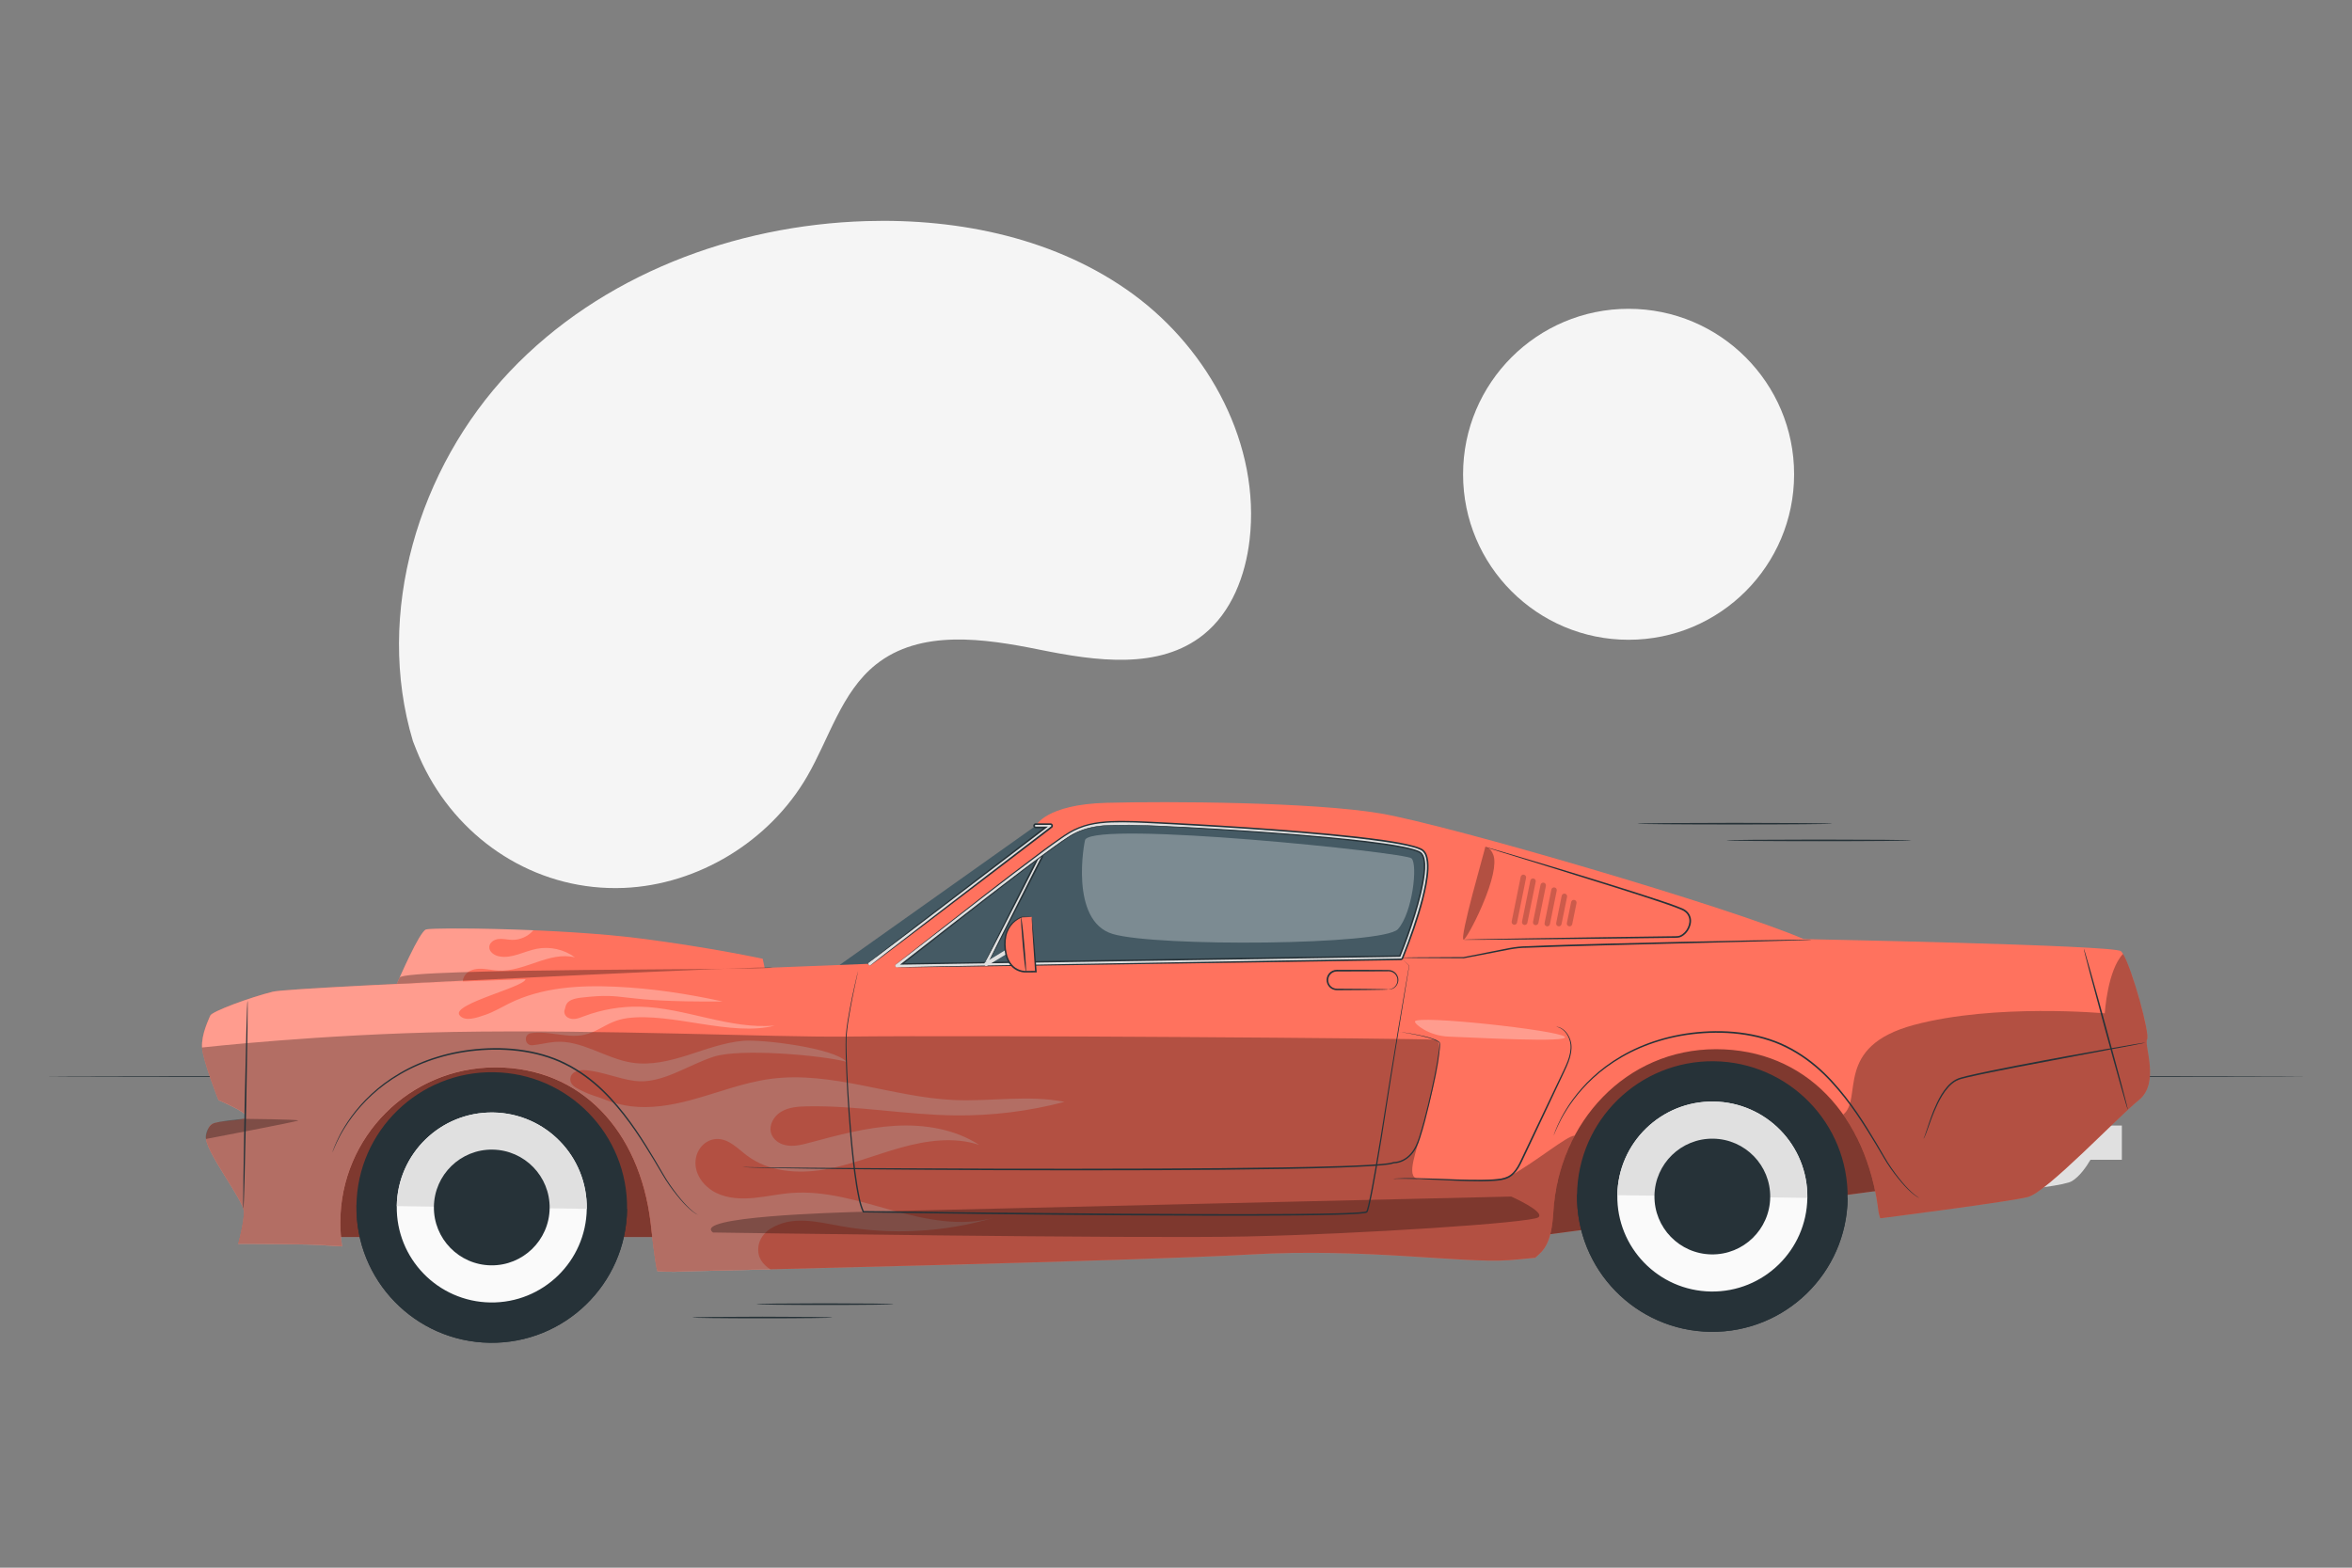 <svg xmlns="http://www.w3.org/2000/svg" viewBox="0 0 750 500"><rect x="0" y="0" width="750" height="500" fill="#808080" stroke="none"/><g id="freepik--background-simple--inject-186"><path d="M131.65,236.33l1.12,2.84c9.47,23.92,31.04,41.03,56.39,43.71,3.26,.34,6.54,.45,9.83,.31,23.63-1,46.41-14.87,58.39-35.56,7.05-12.17,10.94-26.89,21.87-35.64,14.23-11.39,34.58-8.36,52.32-4.77,17.74,3.59,38.11,6.57,52.29-4.88,8.88-7.17,13.29-18.76,14.61-30.16,3.5-30.18-12.8-60.47-37.04-78.27-24.25-17.8-55.25-24.3-85.26-23.39-42.03,1.28-84.51,17.21-113.65,48-29.14,30.8-43.07,77.14-30.86,117.81Z" style="fill:#f5f5f5;"></path><circle cx="519.32" cy="151.27" r="52.78" style="fill:#f5f5f5;"></circle></g><g id="freepik--Floor--inject-186"><path d="M735.7,343.32c0,.14-161.51,.26-360.69,.26s-360.72-.12-360.72-.26,161.47-.26,360.72-.26,360.69,.12,360.69,.26Z" style="fill:#263238;"></path></g><g id="freepik--Lines--inject-186"><g><path d="M284.91,415.95c0,.14-9.78,.26-21.83,.26s-21.83-.12-21.83-.26,9.77-.26,21.83-.26,21.83,.12,21.83,.26Z" style="fill:#263238;"></path><path d="M265.4,420.21c0,.14-9.98,.26-22.3,.26s-22.3-.12-22.3-.26,9.98-.26,22.3-.26,22.3,.12,22.3,.26Z" style="fill:#263238;"></path></g><g><path d="M584.24,262.7c0,.14-13.9,.26-31.05,.26s-31.06-.12-31.06-.26,13.9-.26,31.06-.26,31.05,.12,31.05,.26Z" style="fill:#263238;"></path><path d="M609.43,268.03c0,.14-13.18,.26-29.44,.26s-29.44-.12-29.44-.26,13.18-.26,29.44-.26,29.44,.12,29.44,.26Z" style="fill:#263238;"></path></g></g><g id="freepik--Car--inject-186"><g><g><path d="M676.62,358.99h-38.84v9.37c-6.23,.28-10.99,.51-11.16,.56-.51,.17-10.97,13.14-10.97,13.14,.83-.11,40.82-2.79,45.04-5.35,2.47-1.5,4.59-4.55,5.92-6.82h10v-10.9Z" style="fill:#e0e0e0;"></path><g><polygon points="99.67 394.53 358.77 394.53 487.52 394.53 623.29 376.56 593.15 325.26 102.94 332.55 99.67 394.53" style="fill:#FF725E;"></polygon><polygon points="99.67 394.53 358.77 394.53 487.52 394.53 623.29 376.56 593.15 325.26 102.94 332.55 99.67 394.53" style="opacity:.5;"></polygon></g><polygon points="330.27 263.38 267.42 307.99 280.04 309.59 339.44 263.38 330.27 263.38" style="fill:#455a64;"></polygon><path d="M684.66,331.48c1.05-1.83-5.76-26.19-8.38-28.13-2.62-1.94-101.1-3.83-101.1-3.83-23.57-10.22-113.41-36.41-134.89-40.07-21.48-3.67-68.1-3.93-87.48-3.4-19.38,.52-22.53,7.33-22.53,7.33h4.71l-57.62,44s-183.09,7.07-190.42,8.91c-7.33,1.83-19.38,6.29-19.91,7.6-.52,1.31-2.88,6.02-2.62,10.22s5.24,16.76,5.24,16.76c0,0,8.64,3.67,8.64,4.98s-1.57,1.31-6.55,1.83c-4.98,.52-4.98,.79-6.02,4.71-1.05,3.93,12.05,20.43,12.05,24.1s-1.83,10.22-1.83,10.22c0,0,23.57,0,28.29,.52,.51,.06,2.22,.15,4.86,.29-.39-2.49-.59-5.04-.59-7.64,0-27.32,22.15-49.47,49.47-49.47s45.93,20.27,49.47,49.47c.29,2.39,1.18,11.53,2.13,15.53,4.15,.43,8.25,.09,9.12,.07,8.4-.2,143.8-3.27,180.21-5.37,36.41-2.1,67.31,2.88,82.24,1.83,1.73-.12,4.63-.39,8.39-.77,2.93-2.49,5.2-4.68,5.8-14.7,1.71-28.58,23.21-51.84,51.84-51.84s48.13,21.24,51.84,51.84c.06,.52,.27,1.24,.55,2.1,8.77-1.13,41.89-5.44,47.11-6.8,6.02-1.57,28.55-25.41,35.36-30.91,6.81-5.5,1.57-17.55,2.62-19.38Z" style="fill:#FF725E;"></path><g style="opacity:.3;"><path d="M241.82,397.63c.32-2.34,1.75-4.38,3.74-5.66,6.88-4.43,14.99-2.28,22.59-.91,16.18,2.91,33.04,1.98,48.8-2.69-10.55,2.98-21.82,.59-32.39-2.33-10.57-2.92-21.31-6.4-32.24-5.55-4,.31-7.94,1.2-11.94,1.58-4,.37-8.17,.2-11.81-1.52-4.28-2.02-7.65-6.53-6.61-11.42,.71-3.33,3.51-5.92,6.92-5.86,3.69,.06,6.46,3.16,9.41,5.36,6.81,5.09,16.02,5.81,24.4,4.41s16.31-4.7,24.49-6.99c8.18-2.29,17.03-3.56,25.09-.88-7.79-5.07-17.45-6.63-26.74-6.11-9.28,.52-18.34,2.97-27.32,5.38-2.61,.7-5.31,1.4-7.99,.74-.93-.23-1.82-.65-2.56-1.25-3.65-2.95-1.67-7.54,1.52-9.4,2.42-1.42,5.35-1.61,8.15-1.67,15.78-.32,31.45,2.71,47.23,2.89,11.75,.14,23.53-1.32,34.89-4.32-11.55-2.28-23.49-.07-35.25-.59-19.68-.87-38.97-9.36-58.5-6.74-8.76,1.17-17.06,4.54-25.61,6.81-6.14,1.63-12.62,2.71-18.97,1.92-2.46-.3-5.82-1.13-7.96-2.02-3.3-1.37-4.23-1.22-7.93-3.07-1.75-.87-3.54-1.78-3.36-3.73,.22-2.36,3-2.87,5.14-2.66,5.18,.5,10.06,2.66,15.21,3.38,8.69,1.21,17.06-5.05,25.42-7.72,8.36-2.67,33.8-.54,42.3,1.63-4.12-4.45-26.9-7.19-32.94-6.68-6.04,.51-11.8,2.7-17.58,4.54-5.78,1.84-11.87,3.35-17.87,2.43-8.47-1.3-16.09-7.33-24.63-6.62-2.31,.19-4.79,.84-7.13,1.06-2.48,.23-2.94-3.51-.47-3.85,1.18-.17,2.4-.2,3.58-.15,3.31,.15,6.58,.92,9.89,.99,7.45,.18,9.83-4.64,17.21-5.63,14.07-1.9,33.34,6.01,47.07,2.36-14.47,1.3-28.5-5.69-43.03-6.02-6.07-.14-12.17,.91-17.85,3.06-1.61,.61-3.34,1.33-5.02,.47-.96-.49-1.5-1.63-1.08-2.63,.44-1.04-.07-3.17,5.19-3.78,15.76-1.82,9.76,1.52,45.12,1.22-11.31-2.48-22.57-4.18-34.14-4.71-11.57-.53-23.57,.2-33.94,5.36-2.51,1.25-4.92,2.71-7.57,3.61-2.65,.9-6.47,2.32-8.21,.13-2.94-3.7,23.37-9.59,20.87-11.87-40.41,1.78-77.22,3.58-80.43,4.38-7.33,1.83-19.38,6.29-19.91,7.6-.52,1.31-2.88,6.02-2.62,10.22s5.24,16.76,5.24,16.76c0,0,8.64,3.67,8.64,4.98s-1.57,1.31-6.55,1.83c-4.98,.52-4.98,.79-6.02,4.71-1.05,3.93,12.05,20.43,12.05,24.1s-1.83,10.22-1.83,10.22c0,0,23.57,0,28.29,.52,.51,.06,2.22,.15,4.86,.29-.39-2.49-.59-5.04-.59-7.64,0-27.32,22.15-49.47,49.47-49.47s45.93,20.27,49.47,49.47c.29,2.39,1.18,11.53,2.13,15.53,4.15,.43,8.25,.09,9.12,.07,2.12-.05,12.31-.28,26.95-.64-2.42-1.56-4.28-3.82-3.82-7.21Z" style="fill:#fff;"></path></g><g style="opacity:.3;"><path d="M454.01,375.97c-6,1.01-3.5-5.26-.76-15,3.49-12.41,8.13-29.14,4.26-29.38-6.91-.42-144.4-1.48-187.71-.98-22.96,.27-77.52-2.33-125.39-1.48-42.43,.75-79.99,4.96-79.99,4.96,.26,4.19,5.24,16.76,5.24,16.76,0,0,8.64,3.67,8.64,4.98s-1.57,1.31-6.55,1.83c-4.98,.52-4.98,.79-6.02,4.71s12.05,20.43,12.05,24.1-1.83,10.22-1.83,10.22c0,0,23.57,0,28.29,.52,.51,.06,2.22,.15,4.86,.29-.39-2.49-.59-5.04-.59-7.64,0-27.32,22.15-49.47,49.47-49.47s45.93,20.27,49.47,49.47c.29,2.39,1.18,11.53,2.13,15.53,4.15,.43,8.25,.09,9.12,.07,8.5-.2,143.8-3.27,180.21-5.37,36.41-2.1,67.31,2.88,82.24,1.83,1.73-.12,4.63-.39,8.39-.77,2.93-2.49,5.2-4.68,5.8-14.7,.52-8.76,2.91-17.03,6.79-24.27-2.64,.15-11.83,8-20.76,13.01-3.97,2.23-25.98,.53-27.34,.76Z"></path><path d="M599.57,388.57c8.77-1.13,41.89-5.44,47.11-6.8,6.02-1.57,28.55-25.41,35.36-30.91,6.81-5.5,1.57-17.55,2.62-19.38,.96-1.68-4.71-22.39-7.67-27.24-4.98,5.18-5.83,18.96-5.83,18.96,0,0-35.02-3.23-60.83,3.69-25.8,6.91-16.13,23.5-22.58,28.59h0c5.92,8.41,9.81,18.98,11.26,30.98,.06,.52,.27,1.24,.55,2.1Z"></path></g><path d="M227.38,393.09s134.51,2.04,170.18,1.27c35.67-.76,90.7-4.33,92.99-6.11,2.29-1.78-8.66-6.62-8.66-6.62,0,0-197.7,4.6-206.61,4.85-8.92,.25-54.77,1.52-47.9,6.62Z" style="opacity:.3;"></path><path d="M446.48,329.14s.35,.02,1.02,.12c.67,.09,1.66,.24,2.96,.47,1.29,.23,2.88,.53,4.73,1.01,.92,.26,1.91,.53,2.91,1.02,.24,.14,.5,.25,.73,.45,.11,.09,.25,.16,.31,.36,.04,.16,.06,.31,.06,.46,.02,.6-.04,1.19-.1,1.81-.59,4.9-1.81,10.77-3.38,17.49-.81,3.35-1.68,6.93-2.88,10.63-.59,1.84-1.37,3.77-2.78,5.33-1.38,1.55-3.38,2.7-5.63,2.76l.1-.02c-1.36,.44-2.69,.5-4.06,.65-1.37,.13-2.75,.22-4.16,.3-2.81,.16-5.69,.28-8.63,.39-5.89,.21-12.03,.34-18.39,.46-12.72,.22-26.3,.33-40.39,.39-36.48,.14-69.51-.06-93.41-.29-11.95-.12-21.62-.25-28.31-.38-3.33-.08-5.92-.14-7.69-.19-.87-.04-1.53-.07-2-.09-.45-.03-.68-.07-.68-.07,.32,0,1.06,.02,2.68,.06,1.78,.02,4.37,.05,7.69,.09,6.7,.05,16.37,.12,28.31,.21,23.9,.13,56.93,.28,93.41,.14,14.09-.06,27.67-.16,40.38-.37,6.36-.11,12.5-.23,18.38-.43,2.94-.1,5.82-.21,8.62-.37,1.4-.08,2.78-.17,4.14-.29,1.34-.14,2.74-.23,3.93-.61l.06-.02h.04c2.05-.05,4-1.13,5.31-2.61,1.35-1.49,2.11-3.35,2.71-5.18,1.2-3.68,2.09-7.25,2.92-10.59,1.59-6.7,2.85-12.57,3.47-17.44,.06-.61,.13-1.2,.11-1.77,0-.14-.02-.28-.05-.4-.01-.09-.13-.18-.24-.26-.2-.18-.45-.3-.68-.43-.97-.48-1.96-.76-2.87-1.03-1.83-.5-3.42-.82-4.71-1.07-1.28-.23-2.26-.4-2.94-.53-.67-.11-1.01-.18-1.01-.18Z" style="fill:#263238;"></path><path d="M442.77,315.59c-.03-.08,.81,.07,1.82-.74,.48-.4,.95-1.09,1.02-1.98,.08-.88-.29-1.95-1.22-2.58-.45-.32-1.02-.5-1.62-.5-.64,0-1.31,0-1.99,.01-1.38,0-2.85,.02-4.4,.02-3.11,0-6.51,.01-10.09,.02-.82,0-1.61,.38-2.12,1-.51,.62-.72,1.44-.59,2.2,.12,.76,.58,1.45,1.21,1.85,.31,.2,.66,.34,1.02,.4,.35,.07,.74,.04,1.13,.05,3.08,.02,5.87,.04,8.24,.06l5.55,.08c.61,.02,1.11,.04,1.51,.05,.35,.02,.53,.03,.53,.05s-.18,.04-.53,.05c-.4,.01-.9,.03-1.51,.05-1.39,.02-3.27,.05-5.55,.08-2.37,.02-5.15,.03-8.24,.06-.38,0-.78,.03-1.22-.05-.42-.07-.84-.23-1.21-.47-.74-.47-1.29-1.28-1.44-2.18-.16-.9,.09-1.89,.69-2.62,.6-.73,1.54-1.19,2.52-1.19,3.57,0,6.98,.01,10.09,.02,1.55,0,3.02,.02,4.4,.02,.69,0,1.35,.01,1.99,.02,.68,.01,1.33,.23,1.83,.6,1.03,.73,1.42,1.95,1.3,2.91-.11,.98-.66,1.71-1.19,2.11-.54,.41-1.07,.55-1.41,.59-.35,.05-.53,0-.53,0Z" style="fill:#263238;"></path><path d="M451.19,325.79c-.21,.73,4.41,4.66,10.94,4.84,6.54,.18,39.22,2.1,36.79,0-2.43-2.1-47.12-6.97-47.73-4.84Z" style="fill:#fff; opacity:.3;"></path><path d="M444.2,375.98s.08-.02,.24-.04c.19-.02,.42-.03,.7-.06,.61-.05,1.52-.08,2.68-.12,2.33-.05,5.71,0,9.88,.16,4.17,.13,9.12,.41,14.62,.38,1.37-.02,2.78-.06,4.21-.16,1.42-.1,2.89-.27,4.2-.9,1.31-.61,2.32-1.76,3.1-3.07,.78-1.3,1.4-2.76,2.09-4.19,2.73-5.74,5.33-11.21,7.7-16.19,1.19-2.48,2.32-4.85,3.37-7.06,1.04-2.22,2.1-4.25,2.85-6.17,.75-1.92,1.12-3.79,.95-5.41-.18-1.62-.83-2.93-1.55-3.82-.73-.89-1.52-1.36-2.08-1.59-.56-.24-.89-.27-.88-.31,0,0,.33,0,.92,.21,.58,.2,1.42,.66,2.19,1.56,.76,.9,1.47,2.23,1.68,3.91,.2,1.68-.16,3.62-.9,5.58-.74,1.97-1.78,4-2.81,6.23-1.04,2.22-2.16,4.59-3.33,7.08-2.36,4.99-4.95,10.46-7.66,16.21-.69,1.43-1.31,2.88-2.12,4.23-.8,1.34-1.89,2.59-3.32,3.26-1.42,.67-2.95,.83-4.38,.93-1.44,.1-2.86,.13-4.24,.15-5.52,0-10.48-.32-14.64-.5-4.16-.2-7.53-.32-9.86-.33-1.16,0-2.07,0-2.68,.02-.28,0-.51,0-.7,0-.16,0-.24,0-.24-.02Z" style="fill:#263238;"></path><path d="M446.7,305.45s.23,.2,.68,.62c.45,.43,1.11,1.06,1.99,1.89l.02,.02v.03c-1.21,7.6-4.56,27.29-8.77,54.68-.57,3.42-1.16,6.95-1.77,10.6-.64,3.64-1.28,7.4-2.16,11.22-.12,.48-.23,.96-.39,1.44-.04,.12-.06,.24-.13,.37l-.09,.19-.05,.1s-.11,.11-.15,.13c-.3,.13-.54,.16-.79,.2-1,.15-2,.21-3,.27-2.01,.12-4.04,.18-6.09,.24-4.11,.11-8.31,.17-12.6,.21-17.15,.16-35.67,.08-54.98-.04-30.56-.21-59.12-.57-83.14-.93h-.14l-.05-.12c-1.21-2.75-1.6-5.6-2.1-8.35-.45-2.76-.79-5.47-1.08-8.12-.59-5.29-1-10.32-1.32-15.04-.32-4.73-.57-9.15-.73-13.25-.15-4.1-.29-7.85-.17-11.26,.26-3.4,.84-6.38,1.31-8.98,.49-2.59,.96-4.78,1.36-6.56,.41-1.76,.72-3.11,.93-4.04,.22-.91,.36-1.38,.36-1.38,0,0-.09,.48-.29,1.39-.2,.93-.49,2.29-.87,4.06-.37,1.78-.82,3.97-1.29,6.57-.45,2.59-1.01,5.58-1.25,8.96-.1,3.38,.06,7.15,.23,11.23,.18,4.09,.44,8.51,.78,13.24,.34,4.72,.76,9.75,1.36,15.02,.3,2.64,.65,5.34,1.1,8.09,.49,2.72,.91,5.61,2.07,8.22l-.19-.12c24.02,.31,52.58,.64,83.14,.85,19.31,.12,37.82,.21,54.97,.07,4.29-.04,8.49-.09,12.59-.2,2.05-.05,4.08-.12,6.08-.23,1-.06,1.99-.12,2.96-.26,.23-.03,.49-.09,.64-.15,.01,0,0,0,0,0,0,0,.07,.08,.11,.09-.23-.17-.06-.07-.1-.11l.02-.04,.07-.15c.05-.09,.08-.22,.12-.33,.15-.45,.27-.93,.38-1.4,.88-3.8,1.53-7.56,2.18-11.19,.62-3.64,1.22-7.18,1.8-10.59,4.28-27.37,7.74-47.06,9.06-54.63l.02,.05c-.86-.85-1.51-1.49-1.95-1.93-.43-.43-.64-.66-.64-.66Z" style="fill:#263238;"></path><path d="M65.69,363.26s29.01-5.51,29.38-5.88-17.48-.54-17.48-.54c0,0-8.29,.74-9.79,1.59-1.5,.85-2.44,3.45-2.11,4.83Z" style="opacity:.3;"></path><g><path d="M113.66,384.5c-.34,23.83,18.7,43.43,42.53,43.77,23.83,.34,43.43-18.7,43.77-42.53,.34-23.83-18.7-43.43-42.53-43.77-23.83-.34-43.43,18.7-43.77,42.53Z" style="fill:#263238;"></path><path d="M113.67,384.38s0,.07,0,.11c-.34,23.83,18.7,43.43,42.53,43.77,23.83,.34,43.43-18.7,43.77-42.53,0-.04,0-.07,0-.11l-86.29-1.24Z" style="fill:#263238;"></path><path d="M126.52,384.68c-.24,16.73,13.13,30.49,29.86,30.73,16.73,.24,30.49-13.13,30.73-29.86,.24-16.73-13.13-30.49-29.86-30.73-16.73-.24-30.49,13.13-30.73,29.86Z" style="fill:#fafafa;"></path><path d="M157.25,354.82c-16.73-.24-30.49,13.13-30.73,29.86l60.59,.87c.24-16.73-13.13-30.49-29.86-30.73Z" style="fill:#e0e0e0;"></path><path d="M138.36,384.85c-.15,10.19,8,18.57,18.19,18.72,10.19,.15,18.57-8,18.72-18.19,.15-10.19-8-18.57-18.19-18.72-10.19-.15-18.57,8-18.72,18.19Z" style="fill:#263238;"></path></g><g><circle cx="546.03" cy="381.62" r="43.15" transform="translate(157.76 922.95) rotate(-89.3)" style="fill:#263238;"></circle><path d="M502.88,380.89s0,.07,0,.11c-.34,23.83,18.7,43.43,42.53,43.77,23.83,.34,43.43-18.7,43.77-42.53,0-.04,0-.07,0-.11l-86.29-1.24Z" style="fill:#263238;"></path><path d="M515.73,381.19c-.24,16.73,13.13,30.49,29.86,30.73,16.73,.24,30.49-13.13,30.73-29.86,.24-16.73-13.13-30.49-29.86-30.73-16.73-.24-30.49,13.13-30.73,29.86Z" style="fill:#fafafa;"></path><path d="M546.46,351.33c-16.73-.24-30.49,13.13-30.73,29.86l60.59,.87c.24-16.73-13.13-30.49-29.86-30.73Z" style="fill:#e0e0e0;"></path><path d="M527.57,381.36c-.15,10.19,8,18.57,18.19,18.72,10.19,.15,18.57-8,18.72-18.19,.15-10.19-8-18.57-18.19-18.72-10.19-.15-18.57,8-18.72,18.19Z" style="fill:#263238;"></path></g><path d="M222.64,387.5s-.12-.05-.36-.17c-.24-.11-.57-.32-1-.61-.84-.59-1.99-1.59-3.32-3.01-1.32-1.43-2.84-3.28-4.44-5.54-1.63-2.24-3.11-5.03-4.92-7.99-3.6-5.92-7.96-13.02-14.19-19.75-3.11-3.36-6.76-6.55-11.02-9.12-1.04-.68-2.16-1.24-3.29-1.81-1.12-.59-2.3-1.07-3.49-1.54-2.4-.91-4.91-1.63-7.5-2.13-5.18-1.02-10.38-1.22-15.34-.9-4.97,.33-9.73,1.19-14.11,2.53-8.79,2.62-15.96,7.09-21.04,11.78-5.12,4.69-8.23,9.46-10.09,12.85-.9,1.72-1.53,3.09-1.93,4.03-.19,.45-.34,.81-.45,1.07-.1,.24-.16,.36-.17,.36,0,0,.6-2.08,2.37-5.55,1.81-3.43,4.89-8.27,10.02-13.02,5.08-4.76,12.29-9.31,21.15-11.97,4.41-1.36,9.2-2.24,14.21-2.58,5-.34,10.25-.14,15.48,.9,2.62,.51,5.16,1.24,7.58,2.16,1.21,.48,2.41,.96,3.53,1.56,1.14,.58,2.27,1.15,3.33,1.84,4.31,2.61,7.98,5.84,11.1,9.23,6.25,6.8,10.59,13.94,14.15,19.89,1.8,2.98,3.25,5.77,4.85,8.01,1.57,2.27,3.05,4.12,4.35,5.57,1.3,1.44,2.42,2.45,3.23,3.07,.81,.62,1.31,.83,1.29,.87Z" style="fill:#263238;"></path><path d="M495.42,362.16s.6-2.08,2.37-5.56c1.81-3.43,4.89-8.27,10.02-13.03,5.08-4.76,12.29-9.31,21.15-11.97,4.41-1.36,9.2-2.24,14.21-2.58,5-.34,10.24-.14,15.47,.89,2.62,.51,5.16,1.24,7.59,2.16,1.21,.48,2.41,.96,3.54,1.56,1.14,.58,2.27,1.15,3.33,1.84,4.31,2.61,7.98,5.84,11.1,9.23,6.26,6.8,10.59,13.94,14.15,19.89,1.8,2.98,3.25,5.77,4.85,8.01,1.57,2.26,3.05,4.12,4.35,5.56,1.3,1.44,2.42,2.45,3.23,3.07,.81,.62,1.31,.83,1.29,.87,0,0-.12-.05-.36-.17-.24-.11-.57-.32-1-.61-.84-.59-1.99-1.59-3.32-3.01-1.32-1.43-2.84-3.28-4.44-5.53-1.63-2.24-3.11-5.03-4.92-7.99-3.6-5.92-7.96-13.02-14.19-19.76-3.11-3.36-6.76-6.55-11.02-9.12-1.05-.68-2.17-1.24-3.29-1.81-1.12-.59-2.3-1.07-3.49-1.54-2.4-.91-4.91-1.63-7.5-2.13-5.18-1.02-10.37-1.22-15.34-.9-4.97,.33-9.73,1.19-14.1,2.53-8.79,2.62-15.96,7.09-21.04,11.78-5.12,4.69-8.23,9.46-10.09,12.85-.9,1.72-1.53,3.09-1.93,4.03-.19,.45-.34,.81-.45,1.07-.1,.24-.16,.36-.17,.36Z" style="fill:#263238;"></path><path d="M78.93,319.18c.14,0-.04,14.86-.4,33.19-.37,18.33-.78,33.19-.92,33.18-.14,0,.04-14.86,.4-33.19,.37-18.33,.78-33.18,.92-33.18Z" style="fill:#263238;"></path><g><path d="M126.52,313.8c.61-1.22,7.19-16.68,9.34-17.35,2.15-.68,42.64-.46,68.65,2.9,22.51,2.91,38.7,6.44,38.7,6.44l.78,3.66-117.47,4.36Z" style="fill:#FF725E;"></path><g style="opacity:.3;"><path d="M149.07,310.18c1.31-1.03,3.08-1.28,4.74-1.2,1.66,.09,3.3,.48,4.97,.58,8.39,.51,16.41-6.27,24.57-4.21-3.46-2.55-8.02-3.57-12.24-2.73-4.05,.81-7.98,3.23-12.02,2.39-1.54-.32-3.19-1.48-3.07-3.05,.1-1.4,1.58-2.33,2.98-2.48,1.4-.15,2.79,.24,4.19,.28,2.61,.09,5.22-1.08,6.91-3.07-17.65-.74-32.95-.66-34.24-.25-2.15,.68-8.73,16.14-9.34,17.35l21.06-.78c.06-1.08,.64-2.16,1.5-2.84Z" style="fill:#fff;"></path></g><path d="M126.52,313.8c.24,0,121.96-6.01,119.71-5.18s-117.42,.1-118.79,3.16c-.45,1.01-.92,2.03-.92,2.03Z" style="opacity:.3;"></path></g><path d="M684.05,332.55s-.28,.09-.82,.2c-.59,.12-1.38,.28-2.38,.48-2.12,.4-5.11,.97-8.77,1.66-7.45,1.41-17.66,3.34-28.94,5.48-5.64,1.1-11.03,2.15-15.87,3.27-1.2,.32-2.41,.53-3.41,1.07-1.02,.53-1.86,1.3-2.59,2.1-1.46,1.63-2.47,3.44-3.3,5.12-1.64,3.38-2.58,6.29-3.3,8.27-.35,.99-.64,1.76-.88,2.27-.22,.52-.46,.72-.48,.7,0,0,.04-.06,.12-.18,.07-.12,.16-.31,.26-.57,.2-.51,.46-1.29,.78-2.29,.66-2,1.55-4.93,3.16-8.36,.82-1.7,1.82-3.55,3.31-5.24,.75-.83,1.62-1.65,2.7-2.22,1.09-.59,2.31-.81,3.51-1.14,4.86-1.15,10.24-2.21,15.89-3.32,11.3-2.19,21.55-4.02,28.97-5.33,3.68-.63,6.67-1.14,8.8-1.5,1-.16,1.8-.28,2.4-.38,.55-.08,.84-.11,.84-.1Z" style="fill:#263238;"></path><path d="M678.53,353.97c-.14,.04-3.4-11.44-7.28-25.64-3.88-14.2-6.92-25.74-6.78-25.78s3.4,11.44,7.28,25.64c3.88,14.2,6.92,25.74,6.78,25.78Z" style="fill:#263238;"></path></g><path d="M577.5,299.73s-.11,.02-.34,.03c-.25,.01-.58,.03-.99,.05-.91,.03-2.19,.07-3.82,.13-3.35,.09-8.14,.22-14.05,.38-11.89,.3-28.26,.72-46.34,1.18-8.85,.24-17.3,.45-24.98,.78-3.85-.02-7.39,.95-10.78,1.55-3.37,.65-6.51,1.25-9.4,1.8h-.04c-6.17-.03-11.17-.06-14.67-.08-1.71-.02-3.04-.04-3.99-.05-.43-.01-.78-.02-1.04-.03-.23,0-.35-.02-.35-.03s.12-.02,.35-.03c.26,0,.6-.02,1.04-.03l3.99-.05c3.5-.02,8.5-.05,14.67-.08h-.04c2.88-.57,6.03-1.19,9.39-1.86,3.36-.61,6.95-1.6,10.84-1.6,7.7-.35,16.14-.58,24.99-.82,18.1-.48,34.49-.81,46.35-1.03,5.91-.09,10.7-.17,14.05-.22,1.63-.01,2.91-.02,3.82-.03,.41,0,.74,0,.99,0,.22,0,.34,.01,.34,.02Z" style="fill:#263238;"></path><g><path d="M277.36,307.91c-.16,0-.31-.07-.42-.21-.18-.23-.13-.56,.1-.74l56.39-43.06h-3.16c-.29,0-.53-.24-.53-.53s.24-.53,.53-.53h4.71c.23,0,.43,.14,.5,.36,.07,.21,0,.45-.18,.59l-57.62,44c-.09,.07-.21,.11-.32,.11Z" style="fill:#e0e0e0;"></path><path d="M277.36,307.91s.15,.01,.35-.17l.92-.74c.84-.66,2.04-1.6,3.58-2.8,3.15-2.43,7.66-5.91,13.23-10.21,5.6-4.3,12.27-9.41,19.66-15.09,3.7-2.83,7.59-5.81,11.62-8.89,2.02-1.54,4.07-3.11,6.15-4.7,.52-.4,1.04-.8,1.57-1.2,.24-.19,.57-.43,.74-.57,.12-.13,.06-.36-.1-.42-.05-.03-.23-.01-.4-.02h-1.5c-.67,0-1.34,0-2.01,0h-.91s-.06,0-.09,.02c-.06,.02-.11,.06-.14,.12-.06,.11-.03,.26,.06,.33,.05,.04,.11,.06,.17,.06h.36c.96,0,1.9,0,2.8,0h.77l-.61,.47c-16.09,12.24-30.45,23.18-40.82,31.07-5.17,3.91-9.35,7.06-12.25,9.26-1.43,1.07-2.55,1.9-3.33,2.48-.44,.24-.32,.72-.14,.84,.18,.15,.33,.13,.32,.14,0,0-.14,.05-.35-.1-.1-.08-.2-.22-.21-.42-.02-.19,.12-.42,.32-.55,.77-.6,1.87-1.46,3.27-2.56,2.88-2.23,7.02-5.42,12.16-9.38,10.34-7.93,24.68-18.91,40.72-31.2l.16,.47h-3.17c-.18,0-.36-.07-.5-.18-.28-.23-.37-.67-.18-.98,.09-.16,.23-.29,.4-.35,.08-.03,.18-.05,.27-.05h.92c.67,0,1.34,0,2.01,0h1.75c.08,0,.24,0,.34,.06,.49,.17,.66,.86,.31,1.24-.33,.3-.54,.43-.82,.65-.52,.4-1.05,.8-1.57,1.2-2.08,1.59-4.14,3.16-6.15,4.69-4.04,3.08-7.93,6.04-11.64,8.87-7.42,5.64-14.11,10.72-19.73,15-5.61,4.24-10.16,7.68-13.33,10.08-1.56,1.17-2.79,2.08-3.64,2.72l-.95,.7c-.22,.17-.39,.12-.38,.12Z" style="fill:#263238;"></path></g><g><path d="M286,307.99c.64-.21,50.67-40.07,55.97-42.4,5.3-2.33,9.75-3.18,19.29-2.97,9.54,.21,87.14,4.24,92.23,9.12s-6.78,33.71-6.78,33.71l-160.71,2.54Z" style="fill:#455a64;"></path><g><path d="M314.41,307.91c-.08,0-.16-.02-.24-.06-.26-.13-.36-.44-.23-.7l17.44-34.31c.13-.26,.45-.36,.71-.23,.26,.13,.36,.44,.23,.7l-17.44,34.31c-.09,.18-.28,.29-.47,.29Z" style="fill:#e0e0e0;"></path><path d="M314.41,307.91s.36,.02,.53-.52c.25-.52,.59-1.23,1.02-2.11,.93-1.87,2.23-4.49,3.82-7.7,1.64-3.26,3.58-7.12,5.73-11.39,1.08-2.14,2.22-4.39,3.4-6.72,.59-1.16,1.19-2.35,1.8-3.55,.31-.6,.61-1.21,.92-1.82l.46-.91c.08-.16-.05-.37-.24-.36-.09,0-.18,.05-.22,.12l-.22,.43-.47,.92c-.31,.61-.62,1.22-.92,1.82-.61,1.2-1.22,2.39-1.81,3.55-1.19,2.33-2.33,4.57-3.43,6.71-2.19,4.26-4.16,8.1-5.83,11.34-1.66,3.19-3.01,5.78-3.97,7.63-.45,.9-.91,1.6-1.04,2.06,0,.25,.16,.4,.28,.44,.12,.04,.19,.06,.19,.07s-.07,0-.21-.02c-.13-.03-.35-.19-.37-.49,.02-.32,.23-.57,.38-.93,.17-.36,.37-.76,.59-1.21,.93-1.87,2.23-4.49,3.82-7.7,1.64-3.26,3.58-7.12,5.73-11.4,1.08-2.14,2.22-4.39,3.4-6.72,.59-1.17,1.19-2.35,1.8-3.55,.31-.6,.61-1.21,.92-1.82l.47-.92c.09-.16,.14-.28,.25-.49,.15-.22,.4-.35,.66-.35,.54-.02,.96,.61,.71,1.1l-.47,.93c-.31,.61-.62,1.21-.92,1.82-.61,1.2-1.22,2.39-1.81,3.55-1.19,2.32-2.33,4.57-3.43,6.71-2.19,4.26-4.16,8.1-5.83,11.34-1.66,3.19-3.01,5.78-3.97,7.63-.46,.86-.83,1.55-1.1,2.06-.11,.24-.26,.43-.41,.46-.14,.04-.21,.02-.21,.02Z" style="fill:#263238;"></path></g><g><path d="M286,308.52c-.26,0-.47-.18-.52-.44-.04-.23,.08-.46,.29-.56,.44-.27,4.65-3.57,9.96-7.73,15.32-11.98,40.96-32.04,46-34.67,5.44-2.84,10.42-3.23,19.55-3.03,5.56,.12,87.13,4.05,92.58,9.26,5.2,4.98-5.43,31.3-6.66,34.29-.08,.19-.27,.32-.48,.33l-160.71,2.54h0Zm71.68-45.42c-6.75,0-10.97,.61-15.46,2.95-4.96,2.59-31.55,23.39-45.84,34.57-4.93,3.86-7.44,5.82-8.75,6.82l158.72-2.51c3.33-8.17,10.68-29.06,6.78-32.81-4.73-4.54-78.63-8.68-91.87-8.97-1.27-.03-2.46-.05-3.58-.05Z" style="fill:#e0e0e0;"></path><g><path d="M286,308.52c-.26,0-.47-.18-.52-.44-.04-.23,.08-.46,.29-.56,.44-.27,4.65-3.57,9.96-7.73,15.32-11.98,40.96-32.04,46-34.67,5.44-2.84,10.42-3.23,19.55-3.03,5.56,.12,87.13,4.05,92.58,9.26,5.2,4.98-5.43,31.3-6.66,34.29-.08,.19-.27,.32-.48,.33l-160.71,2.54h0Zm71.68-45.42c-6.75,0-10.97,.61-15.46,2.95-4.96,2.59-31.55,23.39-45.84,34.57-4.93,3.86-7.44,5.82-8.75,6.82l158.72-2.51c3.33-8.17,10.68-29.06,6.78-32.81-4.73-4.54-78.63-8.68-91.87-8.97-1.27-.03-2.46-.05-3.58-.05Z" style="fill:none;"></path><path d="M357.67,263.1s3.42-.09,9.72,.18c6.3,.25,15.49,.71,27.03,1.45,11.54,.77,25.44,1.7,41.13,3.51,3.92,.48,7.95,1,12.05,1.81,1.02,.21,2.05,.44,3.08,.74,.51,.15,1.02,.32,1.53,.53,.48,.2,1.05,.48,1.38,.98,.67,.96,.8,2.11,.88,3.19,.05,1.1-.02,2.2-.14,3.29-.53,4.38-1.72,8.71-3.05,13.08-1.36,4.36-2.91,8.76-4.69,13.16l-.06,.15h-.16c-17.53,.28-36.59,.59-56.38,.91-37.84,.58-73.04,1.13-102.35,1.58h-.65l.51-.39c20.09-15.63,36.69-28.67,48.66-37.3,3-2.12,5.68-4.12,8.41-5.09,2.68-1.04,5.12-1.41,7.08-1.59,1.96-.18,3.48-.2,4.49-.2,1.02,0,1.54,.02,1.54,.02,0,0-.13,.01-.39,.02-.27,0-.65,.02-1.15,.03-1.01,.03-2.52,.06-4.48,.27-1.95,.2-4.37,.59-7.02,1.64-2.69,.98-5.33,2.98-8.33,5.12-11.92,8.68-28.48,21.77-48.54,37.44l-.14-.39c29.3-.48,64.51-1.05,102.34-1.66,19.78-.31,38.85-.61,56.38-.88l-.23,.15c1.77-4.38,3.33-8.77,4.68-13.11,1.33-4.35,2.52-8.68,3.05-12.99,.12-1.08,.19-2.16,.14-3.22-.06-1.04-.21-2.14-.78-2.94-.27-.42-.71-.63-1.19-.84-.48-.2-.97-.36-1.47-.51-1-.29-2.02-.52-3.04-.73-4.07-.82-8.1-1.34-12.01-1.83-15.66-1.84-29.57-2.8-41.1-3.62-11.54-.78-20.72-1.29-27.01-1.59-3.15-.15-5.58-.25-7.22-.27-.81-.02-1.43-.03-1.86-.04-.42-.01-.63-.03-.63-.03Z" style="fill:#263238;"></path><path d="M286,308.52s.33-.02,.99-.04c.66-.02,1.63-.04,2.9-.07,2.56-.05,6.31-.13,11.13-.23,9.68-.17,23.67-.42,40.95-.73,17.29-.29,37.87-.63,60.73-1.02,11.43-.19,23.42-.38,35.86-.58,1.55-.03,3.12-.05,4.68-.08l2.36-.04,1.15-.02c.1-.02,.18-.07,.23-.2l.22-.55c1.18-2.93,2.29-5.91,3.33-8.95,1.03-3.03,2-6.12,2.81-9.26,.79-3.14,1.51-6.35,1.66-9.62,.05-1.54-.03-3.13-.59-4.51-.33-.67-.76-1.24-1.45-1.54-.67-.33-1.41-.57-2.15-.78-2.97-.83-6.03-1.31-9.06-1.78-6.07-.89-12.09-1.52-18.02-2.09-11.86-1.12-23.34-1.93-34.32-2.62-5.49-.32-10.86-.63-16.08-.93-5.22-.25-10.31-.59-15.23-.61-4.9-.02-9.75,.22-14,1.98-2.14,.82-4.02,2.07-5.84,3.33-1.82,1.25-3.58,2.54-5.29,3.79-13.66,10.13-24.71,18.84-32.79,25.08-8.06,6.27-13.13,10.12-14.4,11.08h0c-.28,.14-.32,.44-.26,.6,.06,.18,.17,.27,.26,.31,.18,.08,.23,.05,.23,.06,0,0-.05,.03-.24-.05-.09-.04-.22-.13-.28-.32-.06-.18-.02-.49,.28-.65h0c1.36-1.06,6.3-4.95,14.28-11.22,8.05-6.29,19.06-15.04,32.7-25.21,1.71-1.26,3.46-2.55,5.29-3.81,1.81-1.26,3.73-2.55,5.91-3.38,4.33-1.8,9.24-2.05,14.16-2.04,4.95,0,10.03,.35,15.25,.59,5.23,.27,10.59,.57,16.08,.91,10.98,.68,22.47,1.48,34.34,2.6,5.93,.57,11.96,1.2,18.04,2.09,3.04,.47,6.1,.95,9.13,1.79,.75,.22,1.51,.45,2.24,.81,.76,.33,1.36,1.06,1.69,1.8,.63,1.53,.69,3.16,.64,4.75-.15,3.34-.88,6.56-1.67,9.73-.82,3.16-1.79,6.26-2.83,9.3-1.05,3.04-2.16,6.03-3.35,8.97l-.22,.55c-.08,.24-.35,.49-.64,.52l-1.21,.02-2.36,.04c-1.57,.02-3.13,.05-4.68,.07-12.44,.19-24.43,.38-35.86,.55-22.85,.34-43.44,.65-60.73,.91-17.28,.24-31.27,.43-40.95,.57-4.83,.06-8.58,.1-11.13,.13-1.26,0-2.23,.02-2.9,.02-.65,0-.99-.01-.99-.01Z" style="fill:#263238;"></path></g></g><path d="M314.78,308.02c2.12-1.28,4.23-2.57,6.35-3.85,.69-.42,.06-1.5-.63-1.08-2.12,1.28-4.23,2.57-6.35,3.85-.69,.42-.06,1.5,.63,1.08h0Z" style="fill:#e0e0e0;"></path><g><g><path d="M329,292.43l-3.04,.02s-6.21,1.77-5.48,9.83c.72,8.07,6.67,7.62,6.67,7.62l3.18-.02-1.32-17.46Z" style="fill:#FF725E;"></path><path d="M329,292.43s.08,.42,.16,1.25c.09,.92,.2,2.13,.34,3.61,.28,3.1,.67,7.49,1.07,12.58l.02,.27h-.27c-.95,.01-1.94,.02-2.95,.03-1.05,.06-2.15-.18-3.13-.67-1.04-.52-1.9-1.33-2.49-2.26-.58-.94-1.01-1.95-1.2-2.97-.45-2.02-.47-4.02-.08-5.78,.39-1.77,1.31-3.23,2.33-4.25,1.05-1,2.16-1.61,3.13-1.91h.03c.94,.02,1.7,.03,2.3,.05,.51,.02,.76,.03,.75,.05s-.3,.04-.82,.06c-.58,.02-1.31,.05-2.23,.09h.03c-.89,.31-1.96,.94-2.94,1.92-.95,1-1.8,2.39-2.15,4.09-.35,1.69-.31,3.63,.13,5.57,.43,1.91,1.49,3.93,3.44,4.88,.9,.45,1.91,.68,2.88,.62,1.02,0,2.01-.01,2.97-.02l-.25,.27c-.36-4.98-.64-9.32-.83-12.43-.08-1.51-.15-2.74-.21-3.67-.04-.87-.06-1.35-.04-1.37Z" style="fill:#263238;"></path></g><path d="M327.15,309.91c-.07,0-.22-.96-.41-2.52-.19-1.57-.41-3.73-.62-6.13-.21-2.4-.38-4.57-.47-6.14-.09-1.57-.11-2.54-.04-2.54,.07,0,.22,.97,.41,2.54,.19,1.57,.41,3.73,.62,6.12,.21,2.39,.38,4.56,.47,6.13,.09,1.57,.11,2.55,.04,2.55Z" style="fill:#263238;"></path></g><path d="M346.07,267.75c-.3,.42-5.17,26,8.78,30.14,13.95,4.13,86.26,3.62,90.92-1.55s6.39-20.68,4.32-22.58c-2.07-1.89-99.71-12.04-104.02-6.01Z" style="fill:#fff; opacity:.3;"></path></g><g><path d="M473.61,270.13c0,.62-8.52,29.7-6.86,29.59,.38-.02,3.03-4.26,5.84-10.79,3.44-7.98,4.56-13.56,3.63-16.18-.92-2.62-2.62-2.62-2.62-2.62Z" style="opacity:.3;"></path><path d="M473.61,270.13s.13,.02,.37,.08c.27,.07,.62,.17,1.07,.29,.96,.28,2.33,.67,4.09,1.18,3.57,1.06,8.68,2.58,14.99,4.46,6.32,1.91,13.84,4.19,22.17,6.81,4.17,1.31,8.53,2.7,13.04,4.19,2.25,.77,4.54,1.51,6.84,2.47,1.16,.41,2.31,1.31,2.78,2.57,.51,1.25,.29,2.66-.26,3.84-.54,1.2-1.47,2.21-2.67,2.79-.61,.27-1.34,.31-1.93,.3-.62,0-1.23,.02-1.85,.02-2.45,.03-4.87,.06-7.24,.09-4.75,.06-9.33,.11-13.7,.16-8.72,.09-16.58,.17-23.19,.24-6.58,.05-11.91,.09-15.64,.12-1.82,0-3.25,0-4.25,0-.46,0-.83,0-1.11-.01-.25,0-.38-.01-.38-.02,0,0,.13-.02,.38-.03,.27-.01,.64-.02,1.11-.04,1-.02,2.43-.06,4.25-.1,3.72-.07,9.06-.16,15.63-.28,6.61-.1,14.47-.22,23.19-.35,4.37-.06,8.95-.13,13.7-.19,2.38-.03,4.79-.06,7.25-.1,.61,0,1.23-.02,1.85-.02,.64,0,1.17-.03,1.72-.26,1.04-.51,1.92-1.44,2.4-2.54,.5-1.08,.69-2.36,.24-3.44-.42-1.09-1.37-1.88-2.51-2.28-2.23-.93-4.54-1.68-6.78-2.45-4.5-1.5-8.86-2.9-13.02-4.22-8.33-2.6-15.83-4.94-22.14-6.91-6.29-1.94-11.38-3.52-14.94-4.62-1.74-.55-3.1-.97-4.06-1.27-.44-.14-.79-.26-1.05-.34-.24-.08-.36-.12-.35-.13Z" style="fill:#263238;"></path><path d="M482.72,294.93h0c-.47-.1-.78-.56-.68-1.03l2.88-14.25c.1-.47,.56-.78,1.03-.68h0c.47,.1,.78,.56,.68,1.03l-2.88,14.25c-.1,.47-.56,.78-1.03,.68Z" style="opacity:.2;"></path><path d="M486.02,294.99h0c-.47-.1-.78-.56-.68-1.03l2.65-13.1c.1-.47,.56-.78,1.03-.68h0c.47,.1,.78,.56,.68,1.03l-2.65,13.1c-.1,.47-.56,.78-1.03,.68Z" style="opacity:.2;"></path><path d="M489.53,295.05h0c-.47-.1-.78-.56-.68-1.03l2.39-11.82c.1-.47,.56-.78,1.03-.68h0c.47,.1,.78,.56,.68,1.03l-2.39,11.82c-.1,.47-.56,.78-1.03,.68Z" style="opacity:.2;"></path><path d="M493.21,295.43h0c-.47-.1-.78-.56-.68-1.03l2.16-10.68c.1-.47,.56-.78,1.03-.68h0c.47,.1,.78,.56,.68,1.03l-2.16,10.68c-.1,.47-.56,.78-1.03,.68Z" style="opacity:.2;"></path><path d="M496.91,295.43h0c-.47-.1-.78-.56-.68-1.03l1.76-8.7c.1-.47,.56-.78,1.03-.68h0c.47,.1,.78,.56,.68,1.03l-1.76,8.7c-.1,.47-.56,.78-1.03,.68Z" style="opacity:.2;"></path><path d="M500.32,295.43h0c-.47-.1-.78-.56-.68-1.03l1.36-6.7c.1-.47,.56-.78,1.03-.68h0c.47,.1,.78,.56,.68,1.03l-1.36,6.7c-.1,.47-.56,.78-1.03,.68Z" style="opacity:.2;"></path></g></g></g></svg>
